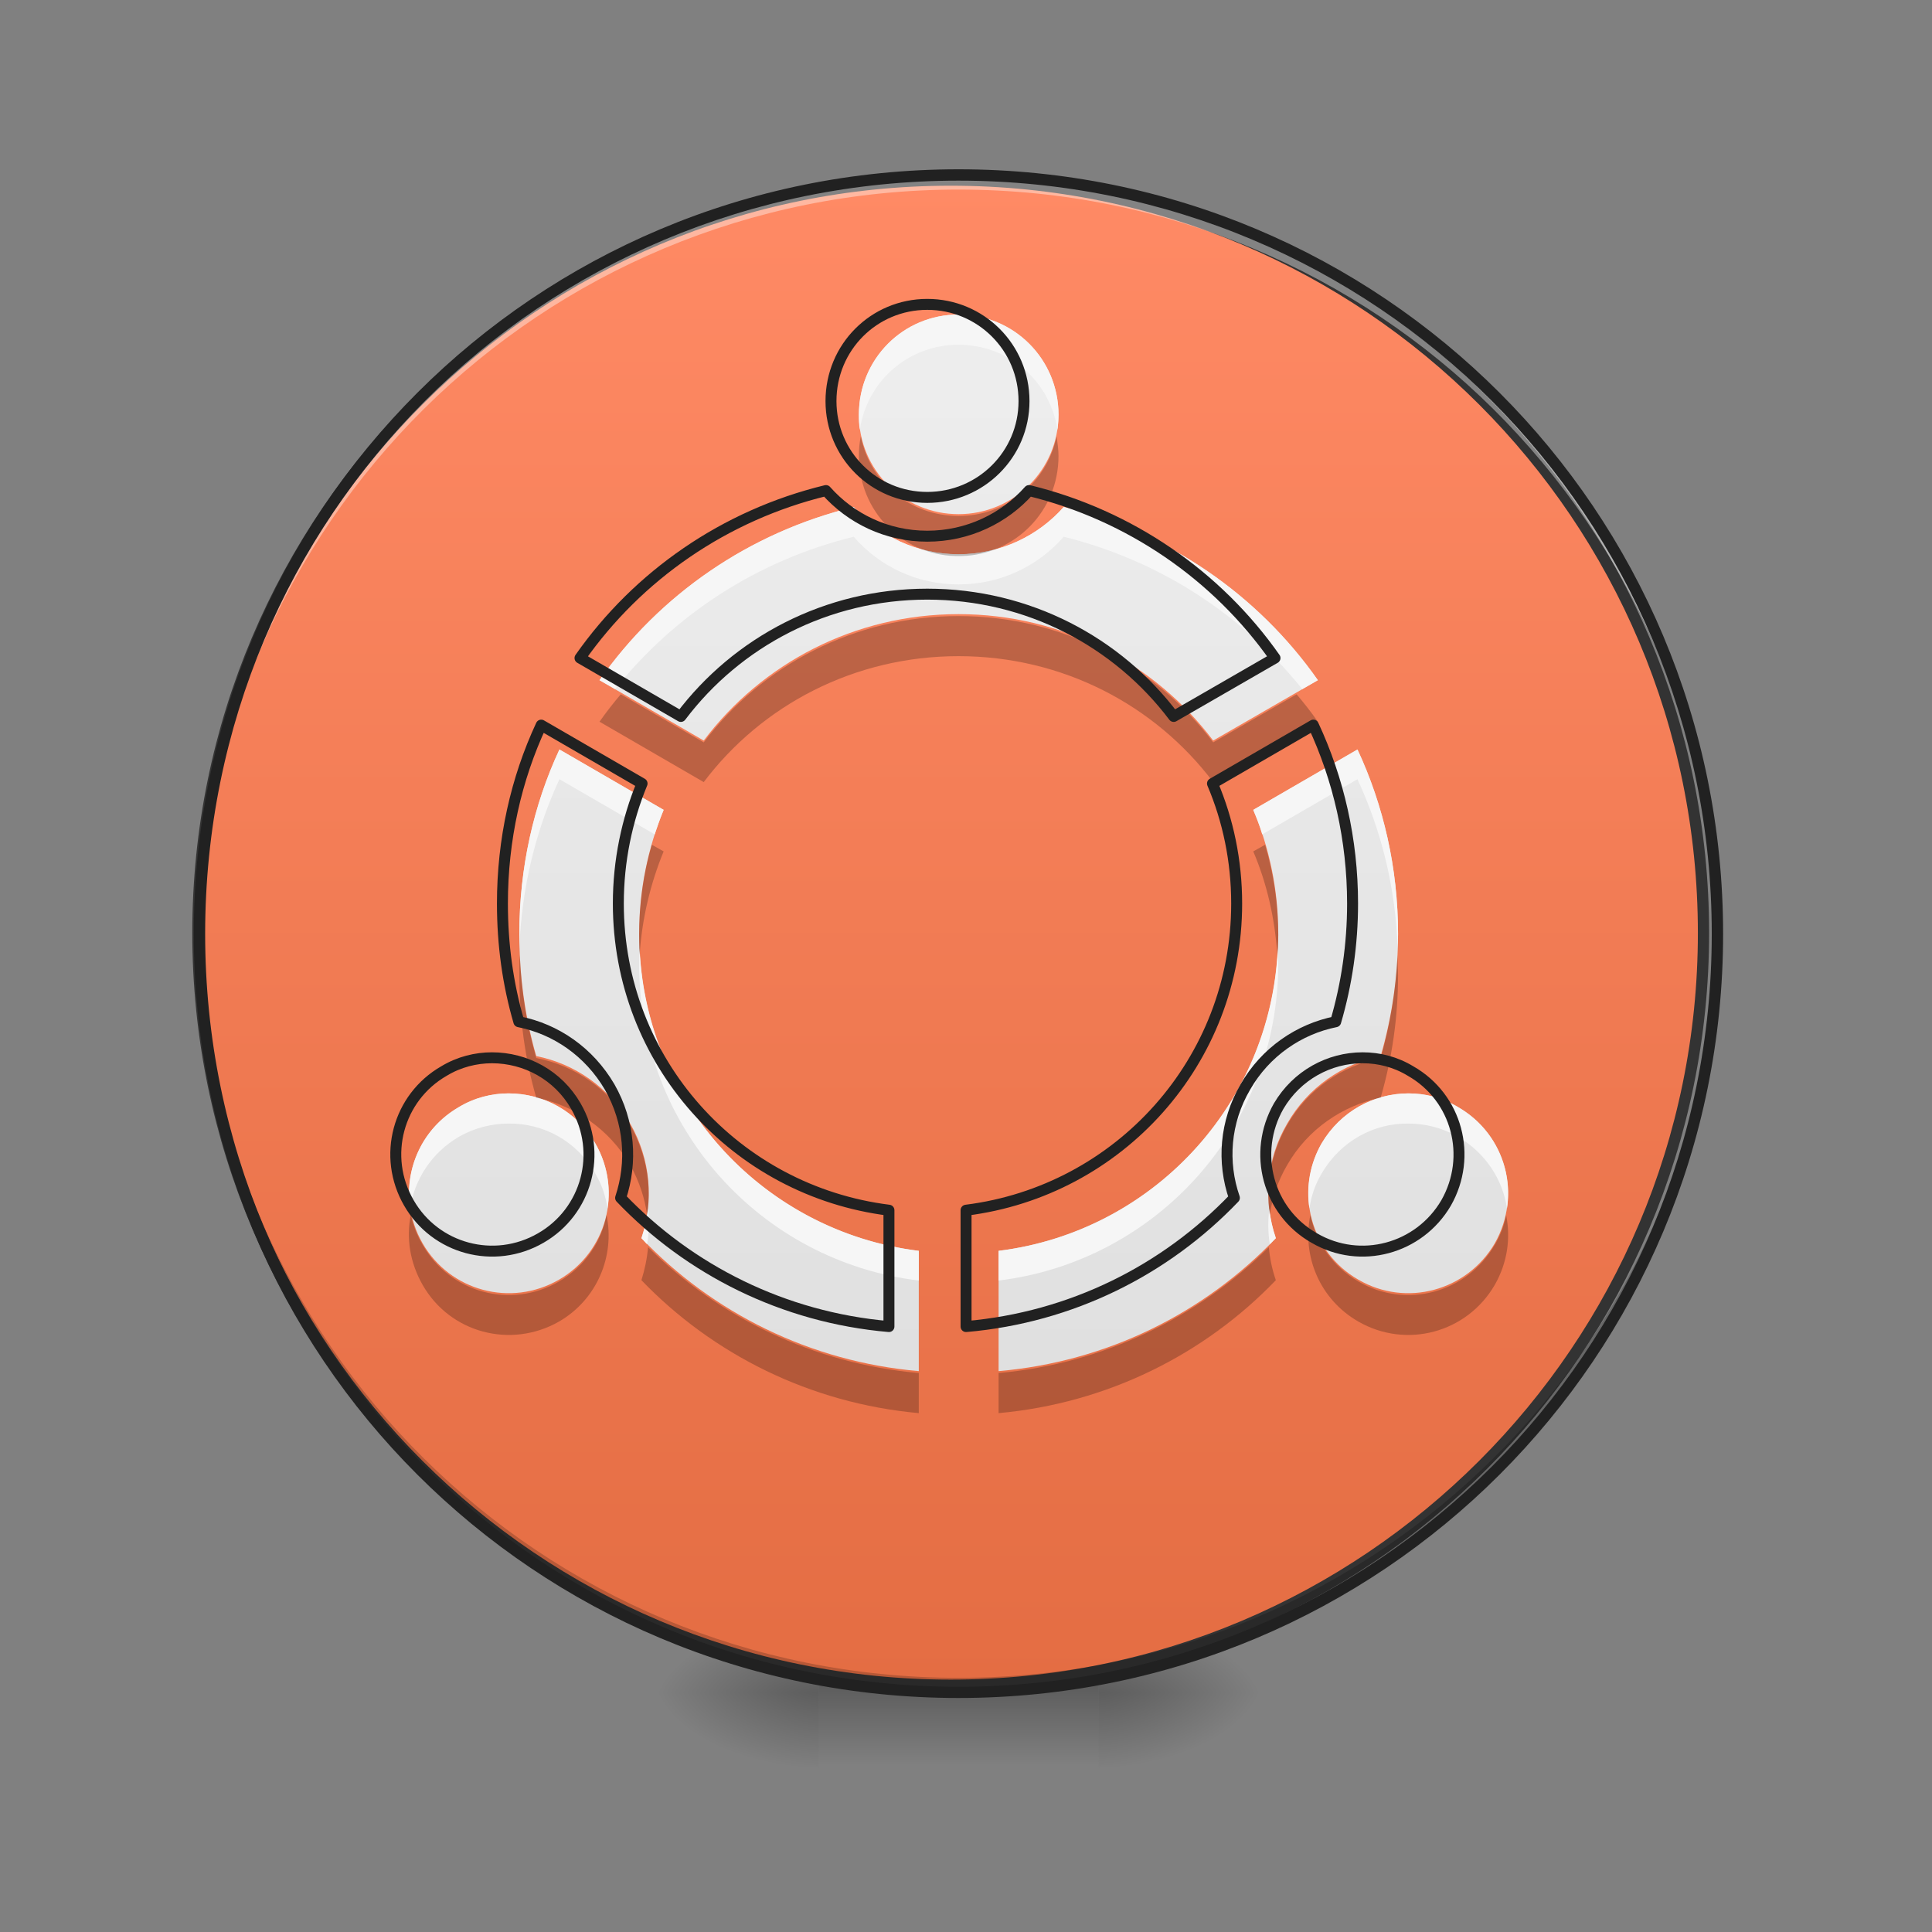 <?xml version="1.0" encoding="UTF-8"?>
<svg xmlns="http://www.w3.org/2000/svg" xmlns:xlink="http://www.w3.org/1999/xlink" width="16px" height="16px" viewBox="0 0 16 16" version="1.1">
<rect x="0" y="0" width="16" height="16" fill="#808080" stroke="none"/>
<defs>
<radialGradient id="radial0" gradientUnits="userSpaceOnUse" cx="450.909" cy="189.579" fx="450.909" fy="189.579" r="21.167" gradientTransform="matrix(0,-0.039,-0.07,-0,22.262,31.798)">
<stop offset="0" style="stop-color:rgb(0%,0%,0%);stop-opacity:0.314;"/>
<stop offset="0.222" style="stop-color:rgb(0%,0%,0%);stop-opacity:0.275;"/>
<stop offset="1" style="stop-color:rgb(0%,0%,0%);stop-opacity:0;"/>
</radialGradient>
<radialGradient id="radial1" gradientUnits="userSpaceOnUse" cx="450.909" cy="189.579" fx="450.909" fy="189.579" r="21.167" gradientTransform="matrix(-0,0.039,0.07,0,-6.385,-3.764)">
<stop offset="0" style="stop-color:rgb(0%,0%,0%);stop-opacity:0.314;"/>
<stop offset="0.222" style="stop-color:rgb(0%,0%,0%);stop-opacity:0.275;"/>
<stop offset="1" style="stop-color:rgb(0%,0%,0%);stop-opacity:0;"/>
</radialGradient>
<radialGradient id="radial2" gradientUnits="userSpaceOnUse" cx="450.909" cy="189.579" fx="450.909" fy="189.579" r="21.167" gradientTransform="matrix(-0,-0.039,0.07,-0,-6.385,31.798)">
<stop offset="0" style="stop-color:rgb(0%,0%,0%);stop-opacity:0.314;"/>
<stop offset="0.222" style="stop-color:rgb(0%,0%,0%);stop-opacity:0.275;"/>
<stop offset="1" style="stop-color:rgb(0%,0%,0%);stop-opacity:0;"/>
</radialGradient>
<radialGradient id="radial3" gradientUnits="userSpaceOnUse" cx="450.909" cy="189.579" fx="450.909" fy="189.579" r="21.167" gradientTransform="matrix(0,0.039,-0.07,0,22.262,-3.764)">
<stop offset="0" style="stop-color:rgb(0%,0%,0%);stop-opacity:0.314;"/>
<stop offset="0.222" style="stop-color:rgb(0%,0%,0%);stop-opacity:0.275;"/>
<stop offset="1" style="stop-color:rgb(0%,0%,0%);stop-opacity:0;"/>
</radialGradient>
<linearGradient id="linear0" gradientUnits="userSpaceOnUse" x1="255.323" y1="233.5" x2="255.323" y2="254.667" gradientTransform="matrix(0.007,0,0,0.031,6.233,6.719)">
<stop offset="0" style="stop-color:rgb(0%,0%,0%);stop-opacity:0.275;"/>
<stop offset="1" style="stop-color:rgb(0%,0%,0%);stop-opacity:0;"/>
</linearGradient>
<linearGradient id="linear1" gradientUnits="userSpaceOnUse" x1="254" y1="-168.667" x2="254" y2="233.5" >
<stop offset="0" style="stop-color:rgb(100%,54.118%,39.608%);stop-opacity:1;"/>
<stop offset="1" style="stop-color:rgb(89.412%,42.745%,26.275%);stop-opacity:1;"/>
</linearGradient>
<linearGradient id="linear2" gradientUnits="userSpaceOnUse" x1="960" y1="1415.118" x2="960" y2="315.118" gradientTransform="matrix(0.008,0,0,0.008,0,0)">
<stop offset="0" style="stop-color:rgb(87.843%,87.843%,87.843%);stop-opacity:1;"/>
<stop offset="1" style="stop-color:rgb(93.333%,93.333%,93.333%);stop-opacity:1;"/>
</linearGradient>
</defs>
<g id="surface1">
<path style=" stroke:none;fill-rule:nonzero;fill:url(#radial0);" d="M 9.098 14.016 L 10.418 14.016 L 10.418 13.355 L 9.098 13.355 Z M 9.098 14.016 "/>
<path style=" stroke:none;fill-rule:nonzero;fill:url(#radial1);" d="M 6.781 14.016 L 5.457 14.016 L 5.457 14.68 L 6.781 14.68 Z M 6.781 14.016 "/>
<path style=" stroke:none;fill-rule:nonzero;fill:url(#radial2);" d="M 6.781 14.016 L 5.457 14.016 L 5.457 13.355 L 6.781 13.355 Z M 6.781 14.016 "/>
<path style=" stroke:none;fill-rule:nonzero;fill:url(#radial3);" d="M 9.098 14.016 L 10.418 14.016 L 10.418 14.68 L 9.098 14.68 Z M 9.098 14.016 "/>
<path style=" stroke:none;fill-rule:nonzero;fill:url(#linear0);" d="M 6.781 13.852 L 9.098 13.852 L 9.098 14.68 L 6.781 14.68 Z M 6.781 13.852 "/>
<path style="fill-rule:nonzero;fill:url(#linear1);stroke-width:3;stroke-linecap:round;stroke-linejoin:miter;stroke:rgb(20%,20%,20%);stroke-opacity:1;stroke-miterlimit:4;" d="M 253.976 -168.629 C 365.09 -168.629 455.082 -78.638 455.082 32.476 C 455.082 143.466 365.09 233.457 253.976 233.457 C 142.986 233.457 52.87 143.466 52.87 32.476 C 52.87 -78.638 142.986 -168.629 253.976 -168.629 Z M 253.976 -168.629 " transform="matrix(0.031,0,0,0.031,0,6.719)"/>
<path style=" stroke:none;fill-rule:nonzero;fill:rgb(0%,0%,0%);fill-opacity:0.196;" d="M 7.938 14.016 C 4.457 14.016 1.652 11.215 1.652 7.734 C 1.652 7.711 1.652 7.691 1.652 7.672 C 1.688 11.125 4.477 13.895 7.938 13.895 C 11.398 13.895 14.191 11.125 14.223 7.672 C 14.223 7.691 14.223 7.711 14.223 7.734 C 14.223 11.215 11.418 14.016 7.938 14.016 Z M 7.938 14.016 "/>
<path style=" stroke:none;fill-rule:nonzero;fill:rgb(100%,100%,100%);fill-opacity:0.392;" d="M 7.938 1.449 C 4.457 1.449 1.652 4.25 1.652 7.734 C 1.652 7.754 1.652 7.773 1.652 7.793 C 1.688 4.34 4.477 1.57 7.938 1.57 C 11.398 1.57 14.191 4.34 14.223 7.793 C 14.223 7.773 14.223 7.754 14.223 7.734 C 14.223 4.25 11.418 1.449 7.938 1.449 Z M 7.938 1.449 "/>
<path style=" stroke:none;fill-rule:nonzero;fill:rgb(12.941%,12.941%,12.941%);fill-opacity:1;" d="M 7.938 1.402 C 4.43 1.402 1.605 4.227 1.605 7.734 C 1.605 11.238 4.43 14.062 7.938 14.062 C 11.445 14.062 14.27 11.238 14.27 7.734 C 14.27 4.227 11.445 1.402 7.938 1.402 Z M 7.938 1.496 C 11.395 1.496 14.176 4.277 14.176 7.734 C 14.176 11.188 11.395 13.969 7.938 13.969 C 4.48 13.969 1.699 11.188 1.699 7.734 C 1.699 4.277 4.48 1.496 7.938 1.496 Z M 7.938 1.496 "/>
<path style=" stroke:none;fill-rule:nonzero;fill:rgb(100%,100%,100%);fill-opacity:0.392;" d="M 8.047 3.641 C 8.125 3.652 8.219 3.664 8.207 3.684 C 8.293 3.664 8.312 3.648 8.047 3.641 "/>
<path style=" stroke:none;fill-rule:nonzero;fill:rgb(100%,100%,100%);fill-opacity:0.392;" d="M 8.207 3.684 L 8.148 3.695 L 8.203 3.691 L 8.207 3.684 "/>
<path style=" stroke:none;fill-rule:nonzero;fill:rgb(100%,100%,100%);fill-opacity:0.392;" d="M 11.324 7.594 L 11.301 7.648 C 11.262 7.934 11.176 8.219 11.043 8.48 C 11.188 8.203 11.285 7.898 11.324 7.594 "/>
<path style=" stroke:none;fill-rule:nonzero;fill:url(#linear2);" d="M 7.938 2.605 C 7.48 2.605 7.113 2.973 7.113 3.434 C 7.113 3.891 7.48 4.258 7.938 4.258 C 8.395 4.258 8.766 3.891 8.766 3.434 C 8.766 2.973 8.395 2.605 7.938 2.605 Z M 7.07 4.199 C 6.203 4.41 5.461 4.926 4.965 5.633 L 5.828 6.133 C 6.309 5.496 7.074 5.086 7.938 5.086 C 8.801 5.086 9.566 5.496 10.047 6.133 L 10.914 5.633 C 10.418 4.926 9.672 4.41 8.809 4.199 C 8.598 4.438 8.285 4.59 7.938 4.59 C 7.59 4.59 7.281 4.438 7.07 4.199 Z M 4.633 6.207 C 4.418 6.668 4.301 7.188 4.301 7.734 C 4.301 8.086 4.348 8.426 4.441 8.746 C 4.758 8.809 5.043 9.004 5.219 9.305 C 5.391 9.605 5.414 9.949 5.312 10.254 C 5.902 10.871 6.707 11.277 7.609 11.355 L 7.609 10.359 C 6.297 10.195 5.293 9.086 5.293 7.734 C 5.293 7.367 5.367 7.02 5.496 6.707 Z M 11.242 6.207 L 10.379 6.707 C 10.512 7.02 10.586 7.367 10.586 7.734 C 10.586 9.086 9.578 10.195 8.27 10.359 L 8.27 11.355 C 9.172 11.277 9.977 10.871 10.566 10.254 C 10.461 9.949 10.484 9.605 10.66 9.305 C 10.832 9.004 11.121 8.809 11.434 8.746 C 11.527 8.426 11.578 8.086 11.578 7.734 C 11.578 7.188 11.457 6.668 11.242 6.207 Z M 4.211 9.055 C 4.074 9.055 3.93 9.09 3.801 9.168 C 3.406 9.395 3.27 9.898 3.5 10.297 C 3.727 10.691 4.23 10.828 4.629 10.598 C 5.023 10.371 5.16 9.867 4.93 9.469 C 4.777 9.203 4.5 9.055 4.211 9.055 Z M 11.664 9.055 C 11.379 9.055 11.102 9.203 10.945 9.469 C 10.719 9.867 10.852 10.371 11.25 10.598 C 11.645 10.828 12.148 10.691 12.379 10.297 C 12.605 9.898 12.473 9.395 12.074 9.168 C 11.945 9.09 11.805 9.055 11.664 9.055 Z M 11.664 9.055 "/>
<path style=" stroke:none;fill-rule:nonzero;fill:rgb(96.471%,96.471%,96.471%);fill-opacity:1;" d="M 7.938 2.605 C 7.48 2.605 7.113 2.973 7.113 3.434 C 7.113 3.477 7.113 3.516 7.121 3.559 C 7.18 3.156 7.523 2.855 7.938 2.855 C 8.355 2.855 8.695 3.156 8.758 3.559 C 8.762 3.516 8.766 3.477 8.766 3.434 C 8.766 2.973 8.395 2.605 7.938 2.605 Z M 7.07 4.199 C 6.203 4.41 5.461 4.926 4.965 5.633 L 5.094 5.707 C 5.586 5.09 6.273 4.641 7.07 4.445 C 7.281 4.688 7.59 4.84 7.938 4.84 C 8.285 4.84 8.598 4.688 8.809 4.445 C 9.602 4.641 10.289 5.09 10.785 5.707 L 10.914 5.633 C 10.418 4.926 9.672 4.41 8.809 4.199 C 8.598 4.438 8.285 4.59 7.938 4.59 C 7.59 4.59 7.281 4.438 7.07 4.199 Z M 4.633 6.207 C 4.418 6.668 4.301 7.188 4.301 7.734 C 4.301 7.773 4.301 7.816 4.301 7.855 C 4.32 7.355 4.434 6.883 4.633 6.453 L 5.422 6.91 C 5.445 6.84 5.469 6.773 5.496 6.707 Z M 11.242 6.207 L 10.379 6.707 C 10.406 6.773 10.434 6.84 10.453 6.91 L 11.242 6.453 C 11.441 6.883 11.559 7.355 11.574 7.855 C 11.574 7.816 11.578 7.773 11.578 7.734 C 11.578 7.188 11.457 6.668 11.242 6.207 Z M 5.297 7.855 C 5.293 7.898 5.293 7.938 5.293 7.98 C 5.293 9.336 6.297 10.445 7.609 10.605 L 7.609 10.359 C 6.34 10.203 5.355 9.152 5.297 7.855 Z M 10.582 7.855 C 10.523 9.152 9.539 10.203 8.27 10.359 L 8.27 10.605 C 9.578 10.445 10.586 9.336 10.586 7.98 C 10.586 7.938 10.582 7.898 10.582 7.855 Z M 4.211 9.055 C 4.074 9.055 3.93 9.09 3.801 9.168 C 3.496 9.344 3.348 9.68 3.395 10.008 C 3.434 9.766 3.574 9.547 3.801 9.414 C 3.93 9.34 4.074 9.305 4.211 9.305 C 4.5 9.301 4.777 9.449 4.93 9.719 C 4.984 9.809 5.016 9.906 5.031 10.008 C 5.059 9.828 5.027 9.637 4.93 9.469 C 4.777 9.203 4.5 9.055 4.211 9.055 Z M 11.664 9.055 C 11.379 9.055 11.102 9.203 10.945 9.469 C 10.848 9.637 10.816 9.828 10.844 10.008 C 10.859 9.906 10.891 9.809 10.945 9.719 C 11.102 9.449 11.379 9.301 11.664 9.305 C 11.805 9.305 11.945 9.34 12.074 9.414 C 12.301 9.547 12.445 9.766 12.48 10.008 C 12.531 9.68 12.379 9.344 12.074 9.168 C 11.945 9.09 11.805 9.055 11.664 9.055 Z M 5.367 10.008 C 5.355 10.09 5.34 10.176 5.312 10.254 C 5.328 10.27 5.344 10.289 5.359 10.305 C 5.375 10.207 5.379 10.105 5.367 10.008 Z M 10.512 10.008 C 10.5 10.105 10.5 10.207 10.516 10.305 C 10.531 10.289 10.551 10.27 10.566 10.254 C 10.539 10.176 10.52 10.09 10.512 10.008 Z M 10.512 10.008 "/>
<path style=" stroke:none;fill-rule:nonzero;fill:rgb(0%,0%,0%);fill-opacity:0.235;" d="M 7.129 3.613 C 7.117 3.668 7.113 3.723 7.113 3.777 C 7.113 4.23 7.469 4.594 7.914 4.605 C 7.922 4.605 7.93 4.605 7.938 4.605 C 7.945 4.605 7.953 4.605 7.961 4.605 C 8.41 4.594 8.766 4.23 8.766 3.777 C 8.766 3.723 8.758 3.668 8.75 3.613 C 8.672 3.992 8.34 4.273 7.938 4.273 C 7.535 4.273 7.203 3.992 7.129 3.613 Z M 7.938 5.102 C 7.074 5.102 6.309 5.512 5.828 6.148 L 5.141 5.75 C 5.078 5.824 5.02 5.898 4.965 5.977 L 5.828 6.477 C 6.309 5.84 7.074 5.434 7.938 5.434 C 8.801 5.434 9.566 5.84 10.047 6.477 L 10.914 5.977 C 10.859 5.898 10.801 5.824 10.738 5.75 L 10.047 6.148 C 9.566 5.512 8.801 5.102 7.938 5.102 Z M 5.398 6.996 C 5.328 7.234 5.293 7.484 5.293 7.746 C 5.293 7.801 5.293 7.855 5.297 7.91 C 5.316 7.609 5.387 7.316 5.496 7.051 Z M 10.477 6.996 L 10.379 7.051 C 10.492 7.316 10.559 7.609 10.578 7.91 C 10.582 7.855 10.586 7.801 10.586 7.746 C 10.586 7.484 10.547 7.234 10.477 6.996 Z M 4.305 7.91 C 4.301 7.969 4.301 8.023 4.301 8.078 C 4.301 8.43 4.348 8.77 4.441 9.09 C 4.758 9.156 5.043 9.348 5.219 9.648 C 5.293 9.781 5.34 9.922 5.359 10.062 C 5.398 9.816 5.352 9.555 5.219 9.316 C 5.043 9.016 4.758 8.824 4.441 8.762 C 4.363 8.488 4.316 8.207 4.305 7.91 Z M 11.574 7.91 C 11.559 8.207 11.512 8.488 11.434 8.762 C 11.121 8.824 10.832 9.016 10.66 9.316 C 10.523 9.555 10.48 9.816 10.516 10.062 C 10.535 9.922 10.582 9.781 10.66 9.648 C 10.832 9.348 11.121 9.156 11.434 9.09 C 11.527 8.77 11.578 8.43 11.578 8.078 C 11.578 8.023 11.574 7.969 11.574 7.91 Z M 3.402 10.062 C 3.363 10.254 3.395 10.457 3.5 10.641 C 3.727 11.039 4.23 11.172 4.629 10.945 C 4.945 10.762 5.094 10.402 5.023 10.062 C 4.98 10.285 4.844 10.488 4.629 10.613 C 4.23 10.844 3.727 10.707 3.5 10.309 C 3.453 10.23 3.422 10.148 3.402 10.062 Z M 12.473 10.062 C 12.457 10.148 12.426 10.23 12.379 10.309 C 12.148 10.707 11.645 10.844 11.25 10.613 C 11.035 10.488 10.898 10.285 10.852 10.062 C 10.781 10.402 10.93 10.762 11.25 10.945 C 11.645 11.172 12.148 11.039 12.379 10.641 C 12.484 10.457 12.512 10.254 12.473 10.062 Z M 5.367 10.328 C 5.359 10.422 5.34 10.512 5.312 10.602 C 5.902 11.215 6.707 11.621 7.609 11.703 L 7.609 11.371 C 6.734 11.293 5.953 10.91 5.367 10.328 Z M 10.508 10.328 C 9.922 10.91 9.141 11.293 8.27 11.371 L 8.27 11.703 C 9.172 11.621 9.977 11.215 10.566 10.602 C 10.535 10.512 10.516 10.422 10.508 10.328 Z M 10.508 10.328 "/>
<path style="fill:none;stroke-width:11.339;stroke-linecap:round;stroke-linejoin:round;stroke:rgb(12.941%,12.941%,12.941%);stroke-opacity:1;stroke-miterlimit:4;" d="M 959.908 315.088 C 904.638 315.088 860.233 359.493 860.233 415.236 C 860.233 470.506 904.638 514.911 959.908 514.911 C 1015.179 514.911 1060.056 470.506 1060.056 415.236 C 1060.056 359.493 1015.179 315.088 959.908 315.088 Z M 855.037 507.826 C 750.165 533.335 660.409 595.691 600.415 681.195 L 704.815 741.661 C 762.919 664.661 855.509 615.059 959.908 615.059 C 1064.308 615.059 1156.897 664.661 1215.002 741.661 L 1319.874 681.195 C 1259.88 595.691 1169.652 533.335 1065.253 507.826 C 1039.743 536.642 1001.952 555.065 959.908 555.065 C 917.865 555.065 880.546 536.642 855.037 507.826 Z M 560.261 750.637 C 534.28 806.38 520.108 869.208 520.108 935.344 C 520.108 977.859 525.777 1018.958 537.114 1057.694 C 575.378 1065.253 609.863 1088.872 631.121 1125.247 C 651.906 1161.621 654.741 1203.192 642.458 1240.039 C 713.79 1314.678 811.104 1363.807 920.227 1373.255 L 920.227 1252.794 C 761.502 1232.953 640.096 1098.793 640.096 935.344 C 640.096 890.939 649.072 848.895 664.661 811.104 Z M 1359.555 750.637 L 1255.156 811.104 C 1271.217 848.895 1280.193 890.939 1280.193 935.344 C 1280.193 1098.793 1158.315 1232.953 1000.062 1252.794 L 1000.062 1373.255 C 1109.185 1363.807 1206.499 1314.678 1277.831 1240.039 C 1265.076 1203.192 1267.91 1161.621 1289.168 1125.247 C 1309.954 1088.872 1344.911 1065.253 1382.703 1057.694 C 1394.04 1018.958 1400.181 977.859 1400.181 935.344 C 1400.181 869.208 1385.537 806.38 1359.555 750.637 Z M 509.243 1095.014 C 492.709 1095.014 475.23 1099.265 459.641 1108.713 C 411.929 1136.112 395.395 1197.051 423.267 1245.235 C 450.666 1292.947 511.605 1309.481 559.789 1281.61 C 607.501 1254.211 624.035 1193.272 596.164 1145.088 C 577.74 1112.965 544.2 1095.014 509.243 1095.014 Z M 1410.574 1095.014 C 1376.089 1095.014 1342.549 1112.965 1323.653 1145.088 C 1296.254 1193.272 1312.316 1254.211 1360.5 1281.61 C 1408.212 1309.481 1469.151 1292.947 1497.022 1245.235 C 1524.421 1197.051 1508.36 1136.112 1460.176 1108.713 C 1444.587 1099.265 1427.58 1095.014 1410.574 1095.014 Z M 1410.574 1095.014 " transform="matrix(0.008,0,0,0.008,0,0)"/>
</g>
</svg>
